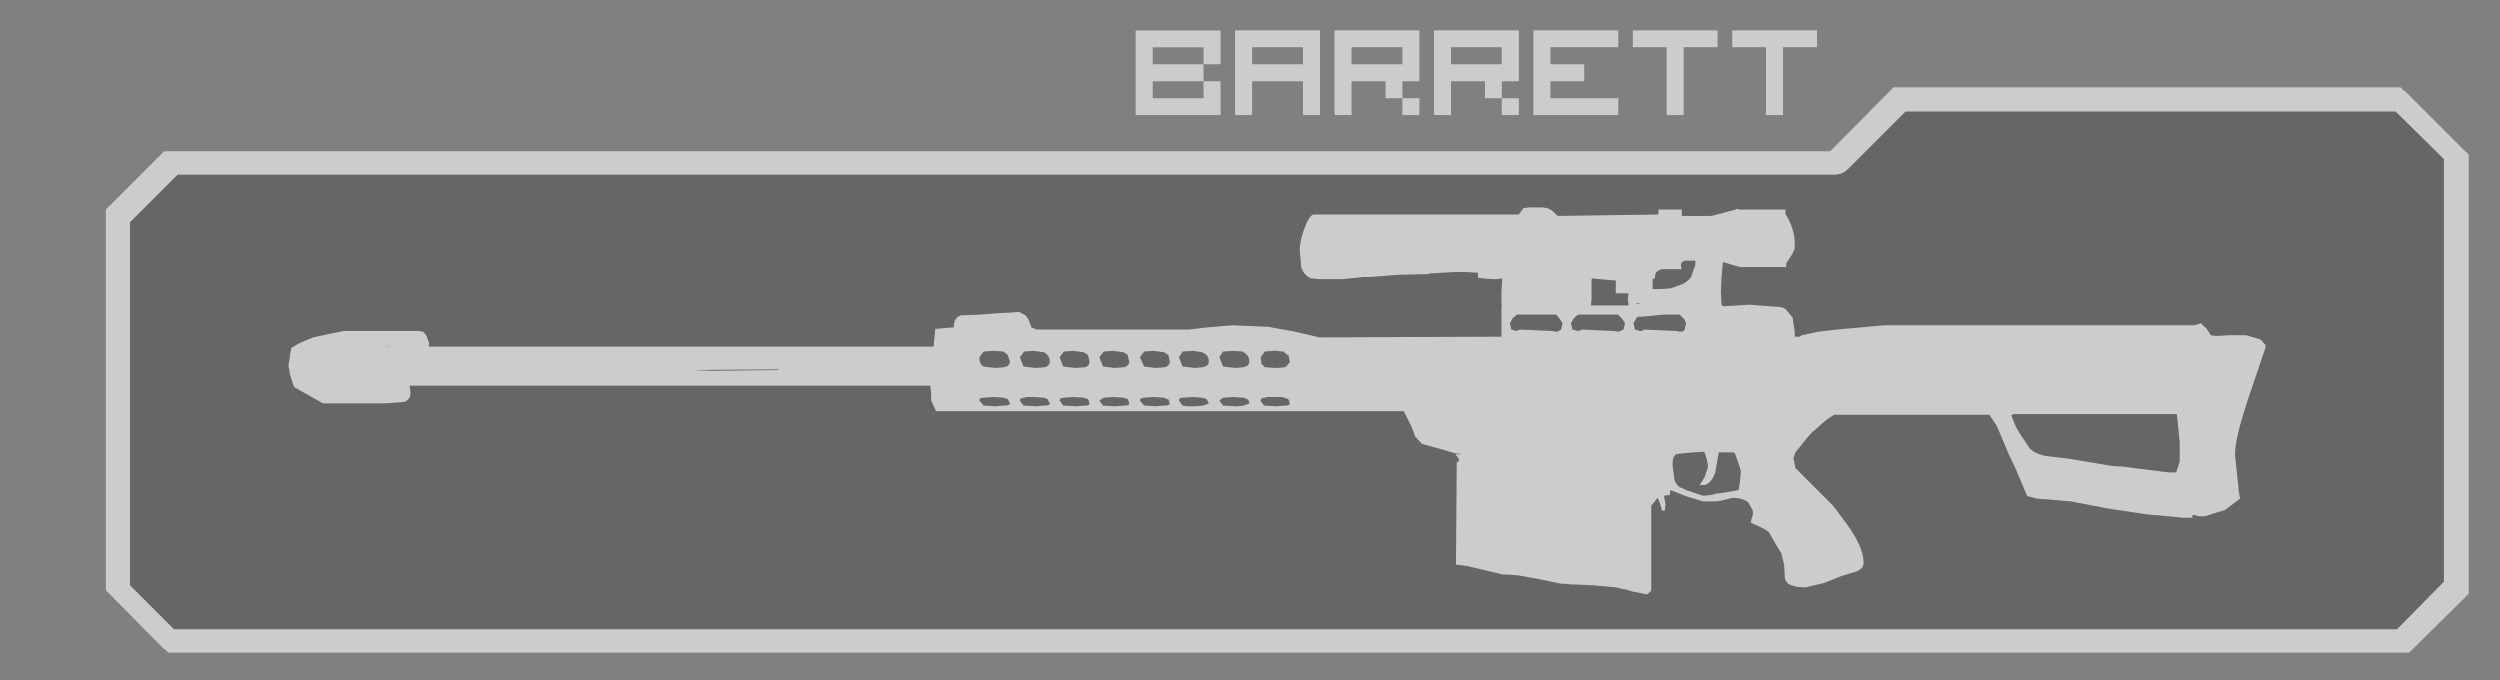 <?xml version="1.0" encoding="UTF-8" standalone="no"?>
<svg xmlns:xlink="http://www.w3.org/1999/xlink" height="47.9px" width="176.0px" xmlns="http://www.w3.org/2000/svg">
  <rect width="100%" height="100%" fill="#808080" stroke="none"/>
  <g transform="matrix(1.0, 0.0, 0.0, 1.0, 90.65, 22.0)">
    <use height="44.5" transform="matrix(1.0, 0.0, 0.0, 1.0, -83.2, -20.55)" width="166.35" xlink:href="#sprite0"/>
    <use height="47.9" transform="matrix(1.0, 0.0, 0.0, 1.0, -90.65, -22.0)" width="176.0" xlink:href="#button0"/>
  </g>
  <defs>
    <g id="sprite0" transform="matrix(1.0, 0.0, 0.0, 1.0, 83.2, 20.55)">
      <use height="39.8" transform="matrix(1.0, 0.0, 0.0, 1.0, -83.2, -15.85)" width="166.35" xlink:href="#shape0"/>
      <use height="7.8" transform="matrix(1.0, 0.0, 0.0, 1.0, -11.1, -20.55)" width="54.85" xlink:href="#text0"/>
    </g>
    <g id="shape0" transform="matrix(1.0, 0.0, 0.0, 1.0, 83.2, 15.85)">
      <path d="M81.4 18.95 L81.4 -10.8 78.0 -14.15 43.5 -14.15 39.45 -10.1 Q39.05 -9.7 38.45 -9.7 L-78.15 -9.7 -81.5 -6.35 -81.5 19.2 -78.4 22.3 78.1 22.3 81.4 18.95 M83.15 19.8 L78.95 23.95 -78.8 23.95 -79.05 23.7 -79.1 23.7 -83.2 19.55 -83.2 -7.25 -79.1 -11.35 38.2 -11.35 42.65 -15.85 78.35 -15.85 78.6 -15.6 78.65 -15.6 83.15 -11.1 83.15 19.8 M64.3 0.75 L64.7 1.15 65.0 1.6 65.4 1.65 66.2 1.6 67.5 1.6 68.5 1.9 68.85 2.3 68.85 2.35 68.85 2.45 67.7 5.85 Q66.65 8.95 66.7 10.05 L66.9 11.95 66.95 12.5 67.05 13.1 66.0 13.9 64.55 14.35 64.45 14.35 64.15 14.35 63.8 14.25 63.7 14.25 63.7 14.45 62.95 14.45 62.6 14.4 60.35 14.2 59.75 14.1 57.75 13.8 55.15 13.3 52.75 13.1 52.35 13.0 52.15 12.95 52.05 12.9 51.25 11.0 50.75 9.95 50.1 8.4 49.9 7.95 49.7 7.65 49.4 7.2 38.45 7.2 38.4 7.25 Q38.0 7.45 37.15 8.25 L36.95 8.4 36.55 8.85 35.75 9.85 35.6 10.25 35.7 10.65 35.75 11.0 35.8 11.0 38.4 13.6 39.3 14.8 Q40.55 16.5 40.55 17.6 40.55 18.05 40.0 18.25 L39.0 18.55 37.75 19.05 36.45 19.35 Q35.05 19.35 35.0 18.65 L34.95 17.75 34.75 16.95 34.3 16.2 33.9 15.5 Q33.75 15.3 33.15 15.05 L32.6 14.8 32.65 14.55 32.75 14.25 32.75 13.95 32.45 13.4 Q32.15 13.1 31.45 13.05 L31.3 13.05 30.5 13.25 30.2 13.3 29.25 13.3 28.1 12.95 27.45 12.7 26.95 12.5 26.9 12.85 26.5 12.9 26.6 13.5 26.6 13.55 26.55 13.95 26.35 13.95 26.3 13.75 26.2 13.4 26.05 13.05 25.6 13.6 25.6 19.6 25.3 19.85 24.3 19.65 23.8 19.5 23.8 19.45 23.75 19.45 23.8 19.5 23.75 19.5 23.1 19.35 21.4 19.2 20.3 19.15 20.0 19.15 19.55 19.1 19.5 19.1 19.3 19.1 17.6 18.75 16.2 18.5 15.4 18.45 15.15 18.45 14.75 18.35 13.7 18.1 12.65 17.85 11.85 17.75 11.9 10.55 12.05 10.5 12.05 10.4 12.05 10.3 11.8 9.95 12.15 10.0 12.15 9.95 11.75 9.9 10.9 9.65 9.45 9.25 8.95 8.7 8.95 8.65 8.7 8.0 8.35 7.3 8.2 7.0 8.2 6.95 8.1 6.95 7.2 6.95 6.05 6.95 -24.75 6.95 -25.1 6.2 -25.1 5.65 -25.15 5.3 -25.15 5.15 -61.8 5.15 -61.8 5.3 Q-61.6 6.1 -62.2 6.3 L-63.6 6.4 -65.9 6.4 -67.9 6.4 -69.95 5.25 -70.15 4.65 -70.25 4.3 -70.3 3.95 -70.35 3.75 -70.25 3.2 -70.25 3.05 -70.15 2.55 -70.15 2.5 Q-69.75 2.25 -69.55 2.15 L-69.45 2.1 -68.6 1.75 -67.45 1.5 -66.45 1.3 -61.05 1.3 -61.0 1.35 -60.9 1.35 -60.85 1.35 -60.65 1.6 -60.45 2.1 -60.45 2.35 -60.5 2.35 -60.45 2.4 -24.95 2.4 -24.95 2.35 -24.9 2.3 -24.9 2.05 -24.8 1.15 -23.6 1.05 -23.5 1.05 -23.5 0.9 -23.5 0.85 Q-23.45 0.35 -23.0 0.2 L-21.7 0.15 -20.4 0.05 -19.45 0.0 -18.9 -0.05 -18.45 0.2 -18.3 0.4 -18.2 0.6 -18.05 1.0 -18.05 1.05 -17.65 1.2 -7.0 1.2 -5.7 1.05 -3.9 0.9 -1.4 1.0 0.25 1.3 0.3 1.3 2.25 1.75 15.05 1.7 15.05 -0.5 15.1 -0.5 15.05 -0.6 15.05 -1.1 15.05 -1.2 15.05 -1.4 15.1 -2.4 14.75 -2.35 14.35 -2.35 13.75 -2.4 13.4 -2.45 13.4 -2.8 13.35 -2.8 12.5 -2.85 12.15 -2.85 11.8 -2.85 10.0 -2.75 9.9 -2.7 7.75 -2.65 5.8 -2.5 5.35 -2.5 3.9 -2.35 3.1 -2.35 2.4 -2.35 2.15 -2.35 1.75 -2.4 1.65 -2.4 Q1.15 -2.6 0.95 -3.2 L0.85 -4.4 Q0.85 -5.0 1.15 -5.85 1.5 -6.8 1.8 -6.9 L16.25 -6.9 16.35 -7.0 16.6 -7.35 17.0 -7.4 17.2 -7.4 17.9 -7.4 18.3 -7.35 18.65 -7.15 18.85 -6.95 18.95 -6.85 19.0 -6.8 26.1 -6.9 26.1 -7.25 27.75 -7.25 27.75 -6.9 27.75 -6.8 29.85 -6.8 31.55 -7.25 31.6 -7.3 31.8 -7.25 35.05 -7.25 35.05 -6.95 Q35.7 -5.85 35.7 -4.95 L35.7 -4.5 35.55 -4.15 35.1 -3.45 35.1 -3.2 31.9 -3.2 31.65 -3.25 30.65 -3.55 30.55 -2.55 30.5 -1.45 30.55 -0.55 30.65 -0.45 30.85 -0.45 32.5 -0.55 34.55 -0.4 34.85 -0.35 35.05 -0.25 35.55 0.35 35.7 1.35 35.7 1.7 35.95 1.7 36.05 1.7 36.2 1.6 37.35 1.35 38.65 1.2 41.95 0.9 63.55 0.9 63.8 0.9 64.0 0.85 64.3 0.75 M16.35 1.2 L18.6 1.3 18.9 1.35 19.0 1.35 19.25 1.2 19.35 0.75 19.15 0.45 18.9 0.15 16.15 0.15 15.85 0.4 15.65 0.75 15.75 1.2 16.1 1.3 16.35 1.2 M19.95 0.75 L20.05 1.2 20.45 1.3 20.65 1.25 20.7 1.2 23.0 1.3 23.3 1.35 23.65 1.2 23.75 0.75 23.55 0.45 23.25 0.15 20.45 0.15 20.15 0.4 19.95 0.75 M23.1 -1.35 L23.1 -2.25 21.9 -2.35 21.5 -2.4 21.4 -2.35 21.4 -1.3 21.4 -0.95 21.35 -0.5 24.0 -0.5 23.95 -1.0 24.0 -1.35 23.85 -1.35 23.15 -1.35 23.1 -1.35 M24.65 0.3 L24.55 0.4 24.35 0.75 24.45 1.2 24.8 1.3 24.95 1.3 25.05 1.2 27.35 1.3 27.65 1.35 Q27.9 1.35 27.95 1.2 L28.05 0.75 27.9 0.45 27.6 0.15 26.45 0.15 24.95 0.3 24.65 0.3 M24.9 -0.65 L24.55 -0.65 24.55 -0.6 24.9 -0.65 M28.0 -3.65 Q27.55 -3.55 27.75 -3.05 L27.2 -3.05 26.6 -3.05 26.5 -3.05 26.4 -3.05 Q26.05 -3.0 25.9 -2.75 L25.85 -2.45 25.85 -2.4 25.7 -2.35 25.7 -1.65 26.25 -1.65 26.95 -1.7 27.8 -2.0 Q28.2 -2.2 28.4 -2.5 L28.7 -3.35 28.7 -3.65 28.65 -3.65 28.4 -3.65 28.0 -3.65 M26.2 -3.7 L26.15 -3.75 26.15 -3.7 26.2 -3.7 M31.85 10.95 L31.5 9.95 31.4 9.85 30.6 9.85 30.35 9.85 30.1 11.3 Q29.8 12.05 29.35 12.15 L29.0 12.15 29.35 11.6 29.6 10.85 29.5 10.3 29.35 9.85 29.25 9.8 27.95 9.9 27.5 9.95 27.3 10.0 27.25 10.1 Q27.1 10.2 27.1 10.7 L27.2 11.55 Q27.25 12.05 27.6 12.3 L27.75 12.35 28.05 12.5 29.25 12.9 29.75 12.85 30.2 12.75 30.9 12.65 31.75 12.5 31.85 11.85 31.9 11.2 31.85 10.95 M18.15 2.5 L18.2 2.5 18.15 2.45 18.15 2.5 M-19.7 6.1 L-20.0 6.0 -20.7 5.95 -21.4 6.0 Q-21.7 6.0 -21.7 6.2 L-21.4 6.55 -20.6 6.6 -19.95 6.55 Q-19.55 6.55 -19.55 6.4 L-19.7 6.1 M-18.85 6.15 L-18.85 6.2 -18.6 6.55 -17.75 6.6 -17.1 6.55 Q-16.75 6.55 -16.75 6.4 L-16.9 6.1 -17.15 6.0 -17.9 5.95 -18.35 5.95 -18.55 6.0 Q-18.8 6.0 -18.85 6.15 M-19.7 3.0 L-20.0 2.75 -20.7 2.7 -21.4 2.75 -21.7 3.15 Q-21.7 3.65 -21.4 3.8 L-20.6 3.9 -19.95 3.85 Q-19.55 3.75 -19.55 3.45 L-19.7 3.0 M-17.1 3.85 Q-16.75 3.75 -16.75 3.45 -16.75 3.2 -16.9 3.0 L-17.15 2.8 -17.9 2.7 -18.55 2.75 -18.85 3.15 -18.6 3.8 -17.75 3.9 -17.1 3.85 M-14.95 6.6 L-14.25 6.55 Q-13.95 6.55 -13.95 6.4 L-14.05 6.1 -14.35 6.0 -15.1 5.95 -15.75 6.0 Q-16.05 6.0 -16.05 6.2 L-15.8 6.55 -14.95 6.6 M-13.25 6.2 L-13.0 6.55 -12.2 6.6 -11.5 6.55 Q-11.15 6.55 -11.15 6.4 L-11.25 6.1 -11.55 6.0 -12.3 5.95 -12.95 6.0 -13.25 6.2 M-14.05 3.0 L-14.35 2.8 -15.1 2.7 -15.75 2.75 -16.05 3.15 -15.8 3.8 -14.95 3.9 -14.25 3.85 Q-13.95 3.75 -13.95 3.45 L-14.05 3.0 M-12.2 3.9 L-11.5 3.85 Q-11.15 3.75 -11.15 3.45 L-11.25 3.1 -11.25 3.0 -11.55 2.8 -12.3 2.7 -12.95 2.75 -13.25 3.15 -13.0 3.8 -12.2 3.9 M-7.4 6.55 L-7.0 6.6 -6.55 6.6 -5.95 6.55 -5.55 6.4 -5.7 6.1 -6.0 6.0 -6.7 5.95 -7.4 6.0 Q-7.65 6.0 -7.65 6.2 L-7.4 6.55 M-9.9 6.55 L-9.35 6.6 -8.65 6.55 Q-8.3 6.55 -8.3 6.4 L-8.4 6.1 -8.5 6.1 -8.7 6.0 -9.45 5.95 -10.1 6.0 Q-10.4 6.0 -10.4 6.2 L-10.1 6.55 -9.9 6.55 M-8.4 3.0 L-8.7 2.8 -9.45 2.7 -10.1 2.75 -10.4 3.15 -10.1 3.8 -9.35 3.9 -8.65 3.85 Q-8.3 3.75 -8.3 3.45 L-8.4 3.0 M-5.7 3.0 L-6.0 2.8 -6.7 2.7 -7.4 2.75 -7.65 3.15 -7.4 3.8 -6.55 3.9 -5.95 3.85 Q-5.55 3.75 -5.55 3.45 -5.55 3.2 -5.7 3.0 M-3.5 6.6 L-3.1 6.55 -2.7 6.4 Q-2.7 6.2 -2.85 6.1 L-3.1 6.0 -3.15 6.0 -3.85 5.95 -4.55 6.0 -4.8 6.2 -4.55 6.55 -3.7 6.6 -3.5 6.6 M-3.1 3.85 Q-2.7 3.75 -2.7 3.45 -2.7 3.2 -2.85 3.0 L-3.15 2.75 -3.85 2.7 -4.55 2.75 -4.8 3.15 -4.55 3.8 -3.7 3.9 -3.1 3.85 M-65.65 5.9 L-65.75 5.85 -65.7 5.9 -65.65 5.9 M-63.5 2.4 L-63.35 2.45 -63.35 2.4 -63.5 2.4 M62.7 8.15 L62.6 7.15 51.05 7.15 51.05 7.2 50.95 7.2 50.95 7.25 51.25 8.0 51.5 8.45 52.2 9.5 Q52.45 9.85 53.15 10.05 L53.4 10.1 55.05 10.3 56.25 10.5 58.05 10.8 58.85 10.85 59.55 10.95 62.0 11.25 62.45 11.25 62.55 11.25 62.8 10.5 62.8 9.15 62.7 8.15 M0.15 3.5 L0.15 3.45 0.05 3.0 0.0 3.0 -0.25 2.8 -0.25 2.75 -0.4 2.75 -0.75 2.7 -1.0 2.7 -1.6 2.75 -1.9 3.15 -1.85 3.6 -1.65 3.8 -1.6 3.85 -0.85 3.9 -0.7 3.9 -0.15 3.85 0.15 3.5 M0.15 6.4 L0.05 6.1 -0.25 6.0 -0.4 5.95 -1.0 5.95 -1.45 5.95 -1.6 6.0 Q-1.9 6.0 -1.9 6.2 L-1.9 6.25 -1.65 6.55 -0.85 6.6 -0.15 6.55 Q0.15 6.55 0.15 6.4 M-35.85 4.0 L-41.95 4.05 -40.45 4.1 -35.9 4.05 -35.85 4.0" fill="#ffffff" fill-opacity="0.6" fill-rule="evenodd" stroke="none"/>
      <path d="M81.4 18.95 L78.1 22.3 -78.4 22.3 -81.5 19.2 -81.5 -6.35 -78.15 -9.7 38.45 -9.7 Q39.05 -9.7 39.45 -10.1 L43.5 -14.15 78.0 -14.15 81.4 -10.8 81.4 18.95 M64.3 0.75 L64.0 0.85 63.8 0.9 63.55 0.9 41.95 0.9 38.65 1.2 37.35 1.35 36.2 1.6 36.05 1.7 35.95 1.7 35.7 1.7 35.7 1.35 35.55 0.35 35.05 -0.25 34.85 -0.35 34.55 -0.4 32.5 -0.55 30.85 -0.45 30.65 -0.45 30.55 -0.55 30.5 -1.45 30.55 -2.55 30.65 -3.55 31.65 -3.25 31.9 -3.2 35.1 -3.2 35.1 -3.45 35.55 -4.15 35.7 -4.5 35.7 -4.95 Q35.7 -5.85 35.05 -6.95 L35.05 -7.25 31.8 -7.25 31.6 -7.3 31.55 -7.25 29.85 -6.8 27.75 -6.8 27.75 -6.9 27.75 -7.25 26.1 -7.25 26.1 -6.9 19.0 -6.8 18.95 -6.85 18.85 -6.95 18.65 -7.15 18.3 -7.35 17.9 -7.4 17.2 -7.4 17.0 -7.4 16.6 -7.35 16.35 -7.0 16.25 -6.9 1.8 -6.9 Q1.5 -6.8 1.15 -5.85 0.85 -5.0 0.85 -4.4 L0.95 -3.2 Q1.15 -2.6 1.65 -2.4 L1.75 -2.4 2.15 -2.35 2.4 -2.35 3.1 -2.35 3.9 -2.35 5.35 -2.5 5.8 -2.5 7.75 -2.65 9.9 -2.7 10.0 -2.75 11.8 -2.85 12.15 -2.85 12.5 -2.85 13.35 -2.8 13.4 -2.8 13.4 -2.45 13.75 -2.4 14.35 -2.35 14.75 -2.35 15.1 -2.4 15.05 -1.4 15.05 -1.2 15.05 -1.1 15.05 -0.6 15.1 -0.5 15.05 -0.5 15.05 1.7 2.25 1.75 0.3 1.3 0.25 1.3 -1.4 1.0 -3.9 0.9 -5.7 1.05 -7.0 1.2 -17.65 1.2 -18.05 1.05 -18.05 1.0 -18.2 0.6 -18.3 0.4 -18.45 0.2 -18.9 -0.05 -19.45 0.0 -20.4 0.05 -21.7 0.15 -23.0 0.2 Q-23.45 0.35 -23.5 0.85 L-23.5 0.9 -23.5 1.05 -23.6 1.05 -24.8 1.15 -24.9 2.05 -24.9 2.3 -24.95 2.35 -24.95 2.4 -60.45 2.4 -60.5 2.35 -60.45 2.35 -60.45 2.1 -60.65 1.6 -60.85 1.35 -60.9 1.35 -61.0 1.35 -61.05 1.3 -66.45 1.3 -67.45 1.5 -68.6 1.75 -69.45 2.1 -69.55 2.15 Q-69.75 2.25 -70.15 2.5 L-70.15 2.55 -70.25 3.05 -70.25 3.2 -70.35 3.75 -70.3 3.95 -70.25 4.3 -70.15 4.65 -69.95 5.25 -67.9 6.4 -65.9 6.4 -63.6 6.4 -62.2 6.3 Q-61.6 6.1 -61.8 5.3 L-61.8 5.15 -25.15 5.15 -25.15 5.3 -25.1 5.65 -25.1 6.2 -24.75 6.95 6.05 6.95 7.2 6.95 8.1 6.95 8.2 6.95 8.2 7.0 8.35 7.3 8.7 8.0 8.95 8.65 8.95 8.7 9.45 9.25 10.9 9.65 11.75 9.9 12.15 9.95 12.15 10.0 11.8 9.95 12.05 10.3 12.05 10.4 12.05 10.5 11.9 10.55 11.85 17.75 12.65 17.85 13.7 18.1 14.75 18.35 15.15 18.45 15.4 18.45 16.2 18.5 17.6 18.75 19.3 19.1 19.5 19.1 19.55 19.1 20.0 19.15 20.3 19.15 21.4 19.2 23.1 19.35 23.75 19.5 23.8 19.5 23.75 19.45 23.8 19.45 23.8 19.5 24.3 19.65 25.3 19.85 25.6 19.6 25.6 13.6 26.05 13.05 26.2 13.4 26.3 13.75 26.35 13.95 26.55 13.95 26.6 13.55 26.6 13.5 26.5 12.9 26.9 12.85 26.95 12.5 27.45 12.7 28.1 12.95 29.25 13.3 30.2 13.3 30.5 13.25 31.3 13.05 31.45 13.05 Q32.15 13.1 32.45 13.4 L32.75 13.95 32.75 14.25 32.65 14.55 32.6 14.8 33.15 15.05 Q33.75 15.3 33.9 15.5 L34.3 16.2 34.75 16.95 34.95 17.75 35.0 18.65 Q35.05 19.35 36.45 19.35 L37.75 19.05 39.0 18.55 40.0 18.25 Q40.55 18.05 40.55 17.6 40.55 16.5 39.3 14.8 L38.4 13.6 35.8 11.0 35.75 11.0 35.7 10.65 35.6 10.25 35.75 9.85 36.55 8.85 36.95 8.4 37.15 8.25 Q38.0 7.45 38.4 7.25 L38.45 7.2 49.4 7.2 49.7 7.65 49.9 7.95 50.1 8.4 50.75 9.95 51.25 11.0 52.05 12.9 52.15 12.95 52.35 13.0 52.75 13.1 55.15 13.3 57.75 13.8 59.75 14.1 60.35 14.2 62.6 14.4 62.95 14.45 63.7 14.45 63.7 14.25 63.8 14.25 64.15 14.35 64.45 14.35 64.55 14.35 66.0 13.9 67.05 13.1 66.95 12.5 66.9 11.95 66.7 10.05 Q66.65 8.95 67.7 5.85 L68.85 2.45 68.85 2.35 68.85 2.3 68.5 1.9 67.5 1.6 66.2 1.6 65.4 1.65 65.0 1.6 64.7 1.15 64.3 0.75 M19.95 0.75 L20.15 0.4 20.45 0.15 23.25 0.15 23.55 0.45 23.75 0.75 23.65 1.2 23.3 1.35 23.0 1.3 20.7 1.2 20.65 1.25 20.45 1.3 20.05 1.2 19.95 0.75 M16.35 1.2 L16.1 1.3 15.75 1.2 15.65 0.75 15.85 0.4 16.15 0.15 18.9 0.15 19.15 0.45 19.35 0.75 19.25 1.2 19.0 1.35 18.9 1.35 18.6 1.3 16.35 1.2 M23.1 -1.35 L23.15 -1.35 23.85 -1.35 24.0 -1.35 23.95 -1.0 24.0 -0.5 21.35 -0.5 21.4 -0.95 21.4 -1.3 21.4 -2.35 21.5 -2.4 21.9 -2.35 23.1 -2.25 23.1 -1.35 M24.65 0.3 L24.95 0.3 26.45 0.15 27.6 0.15 27.9 0.45 28.05 0.75 27.95 1.2 Q27.9 1.35 27.65 1.35 L27.35 1.3 25.05 1.2 24.95 1.3 24.8 1.3 24.45 1.2 24.35 0.75 24.55 0.4 24.65 0.3 M24.9 -0.65 L24.55 -0.6 24.55 -0.65 24.9 -0.65 M18.15 2.5 L18.15 2.45 18.2 2.5 18.15 2.5 M31.85 10.95 L31.9 11.2 31.85 11.85 31.75 12.5 30.9 12.65 30.2 12.75 29.75 12.85 29.25 12.9 28.05 12.5 27.75 12.35 27.6 12.3 Q27.25 12.05 27.2 11.55 L27.1 10.7 Q27.1 10.2 27.25 10.1 L27.3 10.0 27.5 9.95 27.95 9.9 29.25 9.8 29.35 9.85 29.5 10.3 29.6 10.85 29.35 11.6 29.0 12.15 29.35 12.15 Q29.8 12.05 30.1 11.3 L30.35 9.85 30.6 9.85 31.4 9.85 31.5 9.95 31.85 10.95 M26.2 -3.7 L26.15 -3.7 26.15 -3.75 26.2 -3.7 M28.0 -3.65 L28.4 -3.65 28.65 -3.65 28.7 -3.65 28.7 -3.35 28.4 -2.5 Q28.2 -2.2 27.8 -2.0 L26.95 -1.7 26.25 -1.65 25.7 -1.65 25.7 -2.35 25.85 -2.4 25.85 -2.45 25.9 -2.75 Q26.05 -3.0 26.4 -3.05 L26.5 -3.05 26.6 -3.05 27.2 -3.05 27.75 -3.05 Q27.55 -3.55 28.0 -3.65 M0.15 6.4 Q0.15 6.55 -0.15 6.55 L-0.85 6.6 -1.65 6.55 -1.9 6.25 -1.9 6.2 Q-1.9 6.0 -1.6 6.0 L-1.45 5.95 -1.0 5.95 -0.4 5.95 -0.25 6.0 0.05 6.1 0.15 6.4 M0.15 3.5 L-0.15 3.85 -0.7 3.9 -0.85 3.9 -1.6 3.85 -1.65 3.8 -1.85 3.6 -1.9 3.15 -1.6 2.75 -1.0 2.7 -0.75 2.7 -0.4 2.75 -0.25 2.75 -0.25 2.8 0.0 3.0 0.05 3.0 0.15 3.45 0.15 3.5 M62.7 8.15 L62.8 9.15 62.8 10.5 62.55 11.25 62.45 11.25 62.0 11.25 59.55 10.95 58.85 10.85 58.05 10.8 56.25 10.5 55.05 10.3 53.4 10.1 53.15 10.05 Q52.45 9.85 52.2 9.5 L51.5 8.45 51.25 8.0 50.95 7.25 50.95 7.2 51.05 7.2 51.05 7.15 62.6 7.15 62.7 8.15 M-63.5 2.4 L-63.35 2.4 -63.35 2.45 -63.5 2.4 M-65.65 5.9 L-65.7 5.9 -65.75 5.85 -65.65 5.9 M-3.1 3.85 L-3.7 3.9 -4.55 3.8 -4.8 3.15 -4.55 2.75 -3.85 2.7 -3.15 2.75 -2.85 3.0 Q-2.7 3.2 -2.7 3.45 -2.7 3.75 -3.1 3.85 M-3.5 6.6 L-3.7 6.6 -4.55 6.55 -4.8 6.2 -4.55 6.0 -3.85 5.95 -3.15 6.0 -3.1 6.0 -2.85 6.1 Q-2.7 6.2 -2.7 6.4 L-3.1 6.55 -3.5 6.6 M-5.7 3.0 Q-5.55 3.2 -5.55 3.45 -5.55 3.75 -5.95 3.85 L-6.55 3.9 -7.4 3.8 -7.65 3.15 -7.4 2.75 -6.7 2.7 -6.0 2.8 -5.7 3.0 M-8.4 3.0 L-8.3 3.45 Q-8.3 3.75 -8.65 3.85 L-9.35 3.9 -10.1 3.8 -10.4 3.15 -10.1 2.75 -9.45 2.7 -8.7 2.8 -8.4 3.0 M-9.9 6.55 L-10.1 6.55 -10.4 6.2 Q-10.4 6.0 -10.1 6.0 L-9.45 5.95 -8.7 6.0 -8.5 6.1 -8.4 6.1 -8.3 6.4 Q-8.3 6.55 -8.65 6.55 L-9.35 6.6 -9.9 6.55 M-7.4 6.55 L-7.65 6.2 Q-7.65 6.0 -7.4 6.0 L-6.7 5.95 -6.0 6.0 -5.7 6.1 -5.55 6.4 -5.95 6.55 -6.55 6.6 -7.0 6.6 -7.4 6.55 M-12.2 3.9 L-13.0 3.8 -13.25 3.15 -12.95 2.75 -12.3 2.7 -11.55 2.8 -11.25 3.0 -11.25 3.1 -11.15 3.45 Q-11.15 3.75 -11.5 3.85 L-12.2 3.9 M-14.05 3.0 L-13.95 3.45 Q-13.95 3.75 -14.25 3.85 L-14.95 3.9 -15.8 3.8 -16.05 3.15 -15.75 2.75 -15.1 2.7 -14.35 2.8 -14.05 3.0 M-13.25 6.2 L-12.95 6.0 -12.3 5.95 -11.55 6.0 -11.25 6.1 -11.15 6.4 Q-11.15 6.55 -11.5 6.55 L-12.2 6.6 -13.0 6.55 -13.25 6.2 M-14.95 6.6 L-15.8 6.55 -16.05 6.2 Q-16.05 6.0 -15.75 6.0 L-15.1 5.95 -14.35 6.0 -14.05 6.1 -13.95 6.4 Q-13.95 6.55 -14.25 6.55 L-14.95 6.6 M-17.1 3.85 L-17.75 3.9 -18.6 3.8 -18.85 3.15 -18.55 2.75 -17.9 2.7 -17.15 2.8 -16.9 3.0 Q-16.75 3.2 -16.75 3.45 -16.75 3.75 -17.1 3.85 M-19.7 3.0 L-19.55 3.45 Q-19.55 3.75 -19.95 3.85 L-20.6 3.9 -21.4 3.8 Q-21.7 3.65 -21.7 3.15 L-21.4 2.75 -20.7 2.7 -20.0 2.75 -19.7 3.0 M-18.85 6.15 Q-18.8 6.0 -18.55 6.0 L-18.35 5.95 -17.9 5.95 -17.15 6.0 -16.9 6.1 -16.75 6.4 Q-16.75 6.55 -17.1 6.55 L-17.75 6.6 -18.6 6.55 -18.85 6.2 -18.85 6.15 M-19.7 6.1 L-19.55 6.4 Q-19.55 6.55 -19.95 6.55 L-20.6 6.6 -21.4 6.55 -21.7 6.2 Q-21.7 6.0 -21.4 6.0 L-20.7 5.95 -20.0 6.0 -19.7 6.1 M-35.85 4.0 L-35.9 4.05 -40.45 4.1 -41.95 4.05 -35.85 4.0" fill="#000000" fill-opacity="0.204" fill-rule="evenodd" stroke="none"/>
    </g>
    <g id="text0" transform="matrix(1.0, 0.0, 0.0, 1.0, -110.9, -1.35)">
      <g transform="matrix(1.0, 0.0, 0.0, 1.0, 57.3, 0.0)">
        <use fill="#ffffff" fill-opacity="0.6" height="7.8" transform="matrix(0.015, 0.0, 0.0, 0.015, 54.0, 8.0)" width="54.85" xlink:href="#font_Visitor_TT2_BRK_b0"/>
        <use fill="#ffffff" fill-opacity="0.6" height="7.8" transform="matrix(0.015, 0.0, 0.0, 0.015, 61.0, 8.0)" width="54.85" xlink:href="#font_Visitor_TT2_BRK_a0"/>
        <use fill="#ffffff" fill-opacity="0.6" height="7.8" transform="matrix(0.015, 0.0, 0.0, 0.015, 68.0, 8.0)" width="54.85" xlink:href="#font_Visitor_TT2_BRK_r0"/>
        <use fill="#ffffff" fill-opacity="0.6" height="7.8" transform="matrix(0.015, 0.0, 0.0, 0.015, 75.0, 8.0)" width="54.85" xlink:href="#font_Visitor_TT2_BRK_r0"/>
        <use fill="#ffffff" fill-opacity="0.6" height="7.8" transform="matrix(0.015, 0.0, 0.0, 0.015, 82.0, 8.0)" width="54.85" xlink:href="#font_Visitor_TT2_BRK_e0"/>
        <use fill="#ffffff" fill-opacity="0.6" height="7.8" transform="matrix(0.015, 0.0, 0.0, 0.015, 89.0, 8.0)" width="54.85" xlink:href="#font_Visitor_TT2_BRK_t0"/>
        <use fill="#ffffff" fill-opacity="0.6" height="7.8" transform="matrix(0.015, 0.0, 0.0, 0.015, 96.0, 8.0)" width="54.85" xlink:href="#font_Visitor_TT2_BRK_t0"/>
      </g>
    </g>
    <g id="font_Visitor_TT2_BRK_b0">
      <path d="M0.0 -397.0 L0.0 -397.0 398.5 -397.0 398.5 -238.5 318.5 -238.5 318.5 -318.0 80.0 -318.0 80.0 -238.5 318.5 -238.5 318.5 -158.5 80.0 -158.5 80.0 -79.0 318.5 -79.0 318.5 -158.5 398.5 -158.5 398.5 0.0 0.0 0.0 0.0 -397.0" fill-rule="evenodd" stroke="none"/>
    </g>
    <g id="font_Visitor_TT2_BRK_a0">
      <path d="M318.5 -238.5 L318.5 -238.5 318.5 -318.5 80.0 -318.5 80.0 -238.5 318.5 -238.5 M0.0 -397.5 L0.0 -397.5 398.5 -397.5 398.5 0.0 318.5 0.0 318.5 -158.5 80.0 -158.5 80.0 0.0 0.0 0.0 0.0 -397.5" fill-rule="evenodd" stroke="none"/>
    </g>
    <g id="font_Visitor_TT2_BRK_r0">
      <path d="M318.5 -238.5 L318.5 -238.5 318.5 -318.5 80.0 -318.5 80.0 -238.5 318.5 -238.5 M0.0 -397.5 L0.0 -397.5 398.5 -397.5 398.5 -158.5 318.5 -158.5 318.5 -79.0 239.5 -79.0 239.5 -158.5 80.0 -158.5 80.0 0.0 0.0 0.0 0.0 -397.5 M398.5 0.0 L398.5 0.0 318.5 0.0 318.5 -79.0 398.5 -79.0 398.5 0.0" fill-rule="evenodd" stroke="none"/>
    </g>
    <g id="font_Visitor_TT2_BRK_e0">
      <path d="M0.0 -397.5 L0.0 -397.5 398.5 -397.5 398.5 -318.5 80.0 -318.5 80.0 -238.5 238.5 -238.5 238.5 -158.5 80.0 -158.5 80.0 -79.0 398.5 -79.0 398.5 0.0 0.0 0.0 0.0 -397.5" fill-rule="evenodd" stroke="none"/>
    </g>
    <g id="font_Visitor_TT2_BRK_t0">
      <path d="M0.0 -397.5 L0.0 -397.5 398.0 -397.5 398.0 -318.5 238.5 -318.5 238.5 0.0 158.5 0.0 158.5 -318.5 0.0 -318.5 0.0 -397.5" fill-rule="evenodd" stroke="none"/>
    </g>
    <g id="button0" transform="matrix(1.0, 0.0, 0.0, 1.0, 88.05, 23.95)">
      <use height="39.5" transform="matrix(4.457, 0.0, 0.0, 1.214, -88.075, -23.975)" width="39.5" xlink:href="#shape1"/>
    </g>
    <g id="shape1" transform="matrix(1.0, 0.0, 0.0, 1.0, 19.75, 19.75)">
      <path d="M19.75 -19.75 L19.75 19.75 -19.75 19.75 -19.75 -19.75 19.75 -19.75" fill="#ffffff" fill-opacity="0.0" fill-rule="evenodd" stroke="none"/>
    </g>
  </defs>
</svg>
